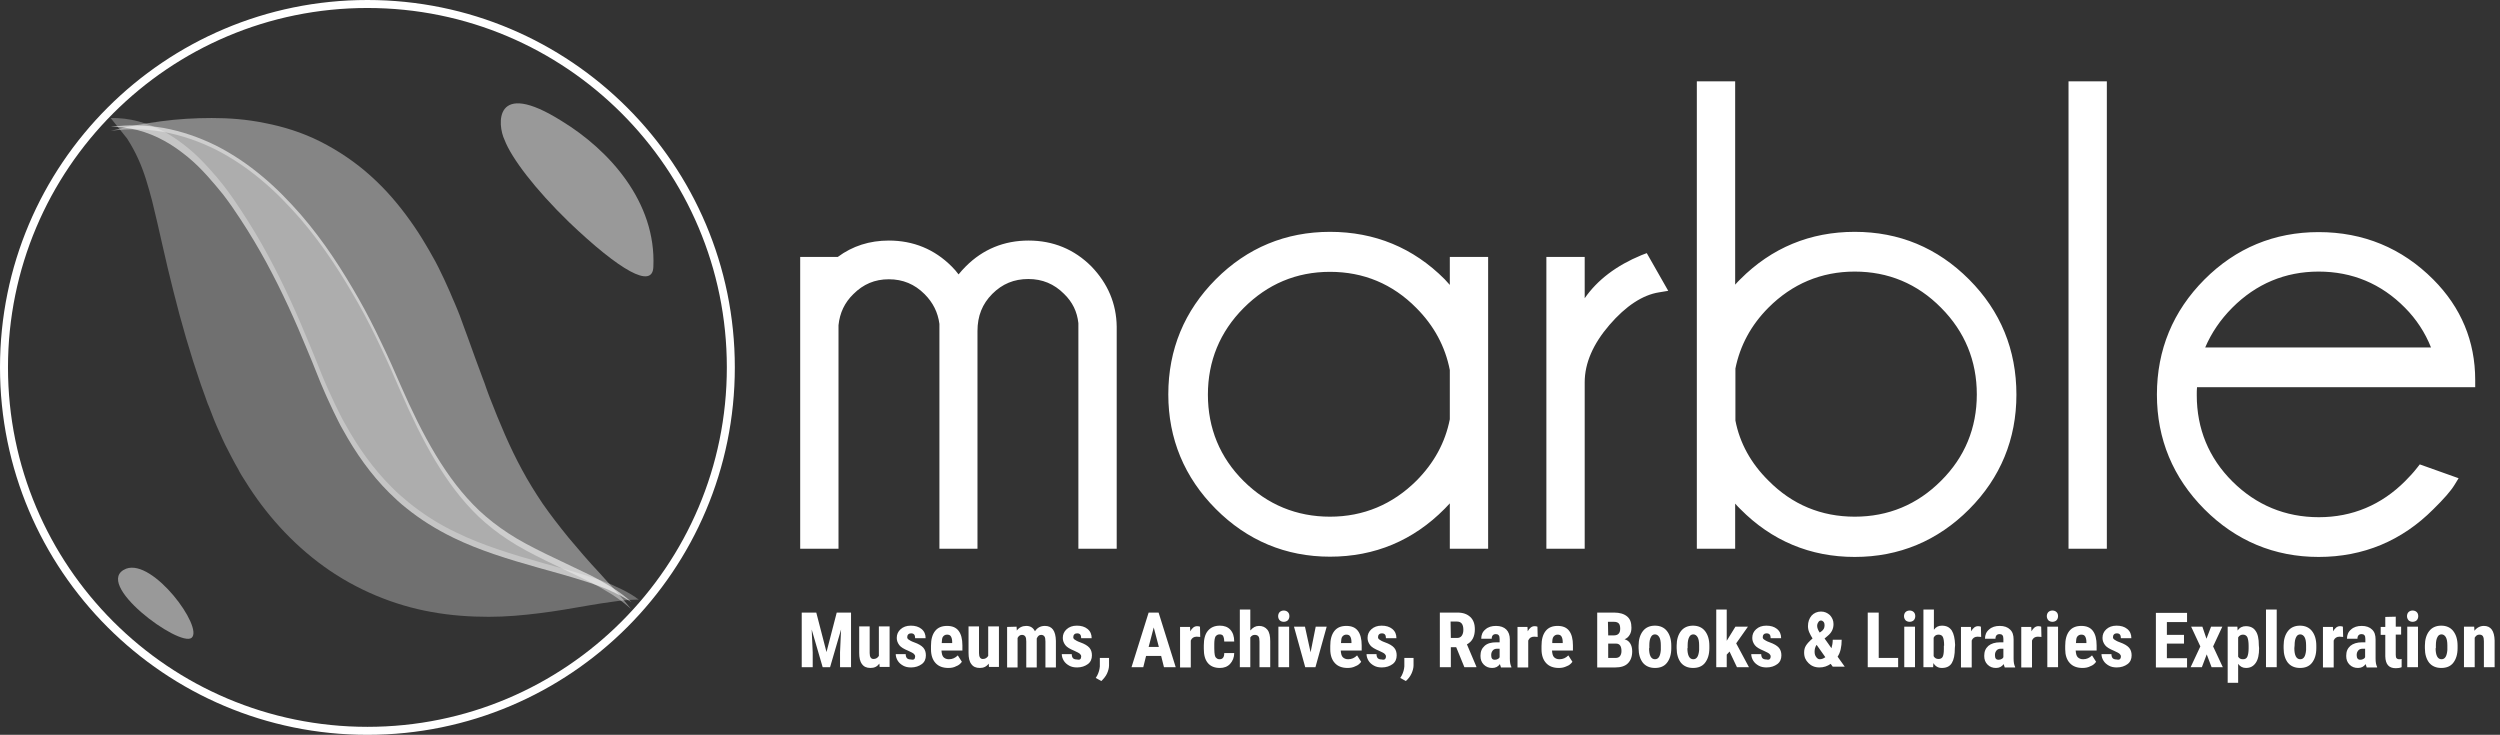 <?xml version="1.0" encoding="UTF-8"?>
<svg width="313px" height="92px" viewBox="0 0 313 92" version="1.1" xmlns="http://www.w3.org/2000/svg" xmlns:xlink="http://www.w3.org/1999/xlink">
    <rect x="0" y="0" width="313" height="92" fill="#333333" stroke="none"/>
    <title>Marble.Logo.Mono.Small</title>
    <g id="Page-1" stroke="none" stroke-width="1" fill="none" fill-rule="evenodd">
        <g id="Marble-Home-Page-Branding" transform="translate(-82, -31)">
            <g id="Marble.Logo.Mono.Small" transform="translate(83, 32)">
                <g id="Group" transform="translate(99.184, 9.184)" fill="#FFFFFF" fill-rule="nonzero">
                    <path d="M36.461,23.176 C34.318,21.025 31.663,19.934 28.593,19.934 C25.522,19.934 22.868,21.025 20.725,23.176 C20.405,23.497 20.117,23.818 19.829,24.171 C19.574,23.818 19.286,23.497 18.966,23.176 C16.823,21.025 14.168,19.934 11.098,19.934 C8.699,19.934 6.557,20.608 4.701,21.988 L0,21.988 L0,58.518 L4.797,58.518 L4.797,30.527 C4.957,28.986 5.565,27.702 6.652,26.643 C7.9,25.391 9.339,24.781 11.098,24.781 C12.857,24.781 14.328,25.391 15.576,26.643 C16.631,27.702 17.239,28.922 17.431,30.366 L17.431,58.518 L22.196,58.518 L22.196,31.265 C22.196,29.371 22.804,27.863 24.051,26.611 C25.299,25.359 26.77,24.749 28.561,24.749 C30.32,24.749 31.791,25.359 33.038,26.611 C34.094,27.638 34.67,28.826 34.829,30.27 L34.829,58.518 L39.627,58.518 L39.627,30.72 C39.595,27.831 38.507,25.295 36.461,23.176 L36.461,23.176 Z M81.333,25.487 L80.693,24.781 C76.759,20.833 71.93,18.843 66.333,18.843 C60.8,18.843 55.97,20.833 52.036,24.781 C48.102,28.729 46.087,33.576 46.087,39.194 C46.087,44.747 48.102,49.594 52.036,53.542 C55.97,57.491 60.8,59.513 66.333,59.513 C71.93,59.513 76.759,57.491 80.693,53.51 C80.917,53.286 81.109,53.061 81.333,52.836 L81.333,58.518 L86.13,58.518 L86.13,21.988 L81.333,21.988 L81.333,25.487 Z M66.333,54.505 C62.143,54.505 58.497,52.997 55.522,50.044 C52.548,47.09 51.045,43.431 51.045,39.226 C51.045,35.021 52.548,31.362 55.522,28.376 C58.497,25.391 62.111,23.85 66.333,23.85 C70.522,23.85 74.168,25.359 77.143,28.376 C79.35,30.591 80.757,33.191 81.333,36.144 L81.333,42.308 C80.757,45.229 79.35,47.797 77.143,50.011 C74.168,52.965 70.522,54.505 66.333,54.505 Z M105.32,21.764 C102.217,23.048 99.819,24.845 98.22,27.156 L98.22,21.988 L93.422,21.988 L93.422,58.518 L98.22,58.518 L98.22,37.685 C98.22,35.278 99.275,32.87 101.322,30.495 C103.369,28.119 105.48,26.739 107.527,26.418 L108.678,26.226 L105.991,21.507 L105.32,21.764 L105.32,21.764 Z M132.026,18.843 C126.461,18.843 121.631,20.833 117.697,24.781 C117.473,25.006 117.249,25.23 117.058,25.455 L117.058,0 L112.26,0 L112.26,58.518 L117.058,58.518 L117.058,52.868 C117.249,53.093 117.473,53.318 117.697,53.542 C121.631,57.523 126.461,59.545 132.026,59.545 C137.591,59.545 142.42,57.523 146.354,53.575 C150.288,49.626 152.271,44.779 152.271,39.226 C152.271,33.608 150.288,28.761 146.354,24.813 C142.388,20.833 137.591,18.843 132.026,18.843 Z M132.026,54.505 C127.836,54.505 124.19,52.997 121.215,49.979 C119.041,47.829 117.633,45.293 117.09,42.468 L117.09,35.952 C117.665,33.095 119.041,30.527 121.215,28.344 C124.19,25.359 127.836,23.818 132.026,23.818 C136.215,23.818 139.861,25.327 142.836,28.344 C145.81,31.329 147.313,34.989 147.313,39.194 C147.313,43.399 145.81,47.058 142.836,50.011 C139.861,52.997 136.215,54.505 132.026,54.505 Z M158.795,0 L163.593,0 L163.593,58.518 L158.795,58.518 L158.795,0 Z M209.712,38.199 L209.712,37.396 C209.712,32.549 207.953,28.312 204.467,24.813 C200.533,20.865 195.704,18.875 190.107,18.875 C184.574,18.875 179.744,20.865 175.81,24.813 C171.876,28.761 169.861,33.608 169.861,39.226 C169.861,44.779 171.876,49.626 175.81,53.575 C179.744,57.523 184.574,59.545 190.107,59.545 C195.704,59.545 200.533,57.523 204.467,53.575 C205.81,52.258 206.674,51.263 207.122,50.525 L207.633,49.69 L202.772,47.957 L202.42,48.406 C201.972,48.984 201.461,49.53 200.949,50.044 C197.974,53.029 194.328,54.57 190.139,54.57 C185.949,54.57 182.303,53.061 179.328,50.108 C176.354,47.155 174.851,43.495 174.851,39.29 C174.851,38.937 174.851,38.616 174.883,38.295 L209.712,38.295 L209.712,38.199 Z M190.107,23.818 C194.296,23.818 197.942,25.327 200.917,28.344 C202.324,29.757 203.443,31.458 204.179,33.32 L175.906,33.32 C176.674,31.522 177.793,29.853 179.296,28.344 C182.271,25.359 185.917,23.818 190.107,23.818 L190.107,23.818 Z M2.015,66.511 L3.294,71.454 L4.574,66.511 L6.365,66.511 L6.365,73.348 L4.989,73.348 L4.989,71.486 L5.117,68.629 L3.742,73.348 L2.814,73.348 L1.439,68.629 L1.567,71.486 L1.567,73.348 L0.192,73.348 L0.192,66.511 L2.015,66.511 L2.015,66.511 Z" id="Shape"></path>
                    <path d="M9.915,72.899 C9.627,73.284 9.275,73.444 8.795,73.444 C8.316,73.444 7.964,73.284 7.74,72.963 C7.484,72.642 7.388,72.16 7.388,71.55 L7.388,68.244 L8.699,68.244 L8.699,71.583 C8.699,72.064 8.859,72.321 9.179,72.321 C9.467,72.321 9.691,72.192 9.851,71.936 L9.851,68.244 L11.194,68.244 L11.194,73.316 L9.947,73.316 L9.915,72.899 L9.915,72.899 Z" id="B"></path>
                    <path d="M14.392,72 C14.392,71.871 14.328,71.775 14.232,71.679 C14.136,71.583 13.881,71.454 13.529,71.294 C12.985,71.069 12.601,70.844 12.409,70.587 C12.217,70.331 12.09,70.042 12.09,69.689 C12.09,69.239 12.249,68.886 12.569,68.597 C12.889,68.308 13.305,68.148 13.849,68.148 C14.392,68.148 14.84,68.276 15.192,68.565 C15.544,68.854 15.704,69.239 15.704,69.721 L14.392,69.721 C14.392,69.303 14.232,69.111 13.881,69.111 C13.753,69.111 13.625,69.143 13.529,69.239 C13.433,69.336 13.401,69.464 13.401,69.592 C13.401,69.721 13.465,69.817 13.561,69.881 C13.657,69.945 13.881,70.106 14.264,70.234 C14.808,70.427 15.192,70.652 15.416,70.908 C15.64,71.165 15.736,71.486 15.736,71.871 C15.736,72.321 15.576,72.706 15.224,72.963 C14.872,73.22 14.424,73.38 13.881,73.38 C13.497,73.38 13.177,73.316 12.889,73.155 C12.601,72.995 12.377,72.802 12.217,72.546 C12.058,72.289 11.962,72 11.962,71.711 L13.209,71.711 C13.209,71.936 13.273,72.128 13.369,72.225 C13.465,72.321 13.625,72.385 13.881,72.385 C14.232,72.481 14.392,72.321 14.392,72 L14.392,72 Z M18.55,73.444 C17.878,73.444 17.335,73.252 16.951,72.834 C16.567,72.417 16.375,71.839 16.375,71.101 L16.375,70.684 C16.375,69.881 16.535,69.271 16.887,68.822 C17.239,68.373 17.751,68.18 18.39,68.18 C19.03,68.18 19.51,68.373 19.829,68.79 C20.149,69.207 20.309,69.817 20.309,70.62 L20.309,71.262 L17.687,71.262 C17.719,71.647 17.783,71.936 17.942,72.096 C18.102,72.257 18.326,72.353 18.614,72.353 C19.062,72.353 19.414,72.192 19.733,71.871 L20.245,72.674 C20.053,72.931 19.829,73.123 19.542,73.22 C19.254,73.38 18.934,73.444 18.55,73.444 L18.55,73.444 Z M17.719,70.331 L19.03,70.331 L19.03,70.202 C19.03,69.881 18.966,69.657 18.87,69.496 C18.774,69.336 18.614,69.271 18.39,69.271 C18.166,69.271 18.006,69.368 17.878,69.528 C17.751,69.689 17.751,69.945 17.719,70.331 Z" id="Shape"></path>
                    <path d="M23.603,72.899 C23.316,73.284 22.964,73.444 22.484,73.444 C22.004,73.444 21.652,73.284 21.429,72.963 C21.173,72.642 21.077,72.16 21.077,71.55 L21.077,68.244 L22.388,68.244 L22.388,71.583 C22.388,72.064 22.548,72.321 22.868,72.321 C23.156,72.321 23.38,72.192 23.539,71.936 L23.539,68.244 L24.883,68.244 L24.883,73.316 L23.635,73.316 L23.603,72.899 L23.603,72.899 Z" id="B_1_"></path>
                    <path d="M27.09,68.276 L27.122,68.758 C27.409,68.373 27.825,68.18 28.305,68.18 C28.817,68.18 29.168,68.405 29.392,68.854 C29.68,68.405 30.096,68.18 30.64,68.18 C31.535,68.18 31.983,68.79 32.015,70.042 L32.015,73.38 L30.704,73.38 L30.704,70.138 C30.704,69.849 30.672,69.624 30.576,69.496 C30.48,69.368 30.352,69.303 30.16,69.303 C29.904,69.303 29.744,69.464 29.616,69.753 L29.616,73.38 L28.305,73.38 L28.305,70.138 C28.305,69.849 28.273,69.624 28.177,69.496 C28.081,69.368 27.953,69.303 27.761,69.303 C27.537,69.303 27.345,69.432 27.217,69.689 L27.217,73.38 L25.906,73.38 L25.906,68.308 L27.09,68.276 L27.09,68.276 Z M35.181,72 C35.181,71.871 35.117,71.775 35.021,71.679 C34.925,71.583 34.67,71.454 34.318,71.294 C33.774,71.069 33.39,70.844 33.198,70.587 C33.006,70.331 32.878,70.042 32.878,69.689 C32.878,69.239 33.038,68.886 33.358,68.597 C33.678,68.308 34.094,68.148 34.638,68.148 C35.181,68.148 35.629,68.276 35.981,68.565 C36.333,68.854 36.493,69.239 36.493,69.721 L35.181,69.721 C35.181,69.303 35.021,69.111 34.67,69.111 C34.542,69.111 34.414,69.143 34.318,69.239 C34.222,69.336 34.19,69.464 34.19,69.592 C34.19,69.721 34.254,69.817 34.35,69.881 C34.446,69.945 34.67,70.106 35.053,70.234 C35.597,70.427 35.981,70.652 36.205,70.908 C36.429,71.165 36.525,71.486 36.525,71.871 C36.525,72.321 36.365,72.706 36.013,72.963 C35.661,73.22 35.213,73.38 34.67,73.38 C34.286,73.38 33.966,73.316 33.678,73.155 C33.39,72.995 33.166,72.802 33.006,72.546 C32.846,72.289 32.751,72 32.751,71.711 L33.998,71.711 C33.998,71.936 34.062,72.128 34.158,72.225 C34.254,72.321 34.414,72.385 34.67,72.385 C35.021,72.481 35.181,72.321 35.181,72 L35.181,72 Z M37.708,75.081 L37.004,74.696 L37.196,74.375 C37.388,73.99 37.484,73.637 37.516,73.252 L37.516,72.192 L38.667,72.192 L38.667,73.123 C38.667,73.444 38.571,73.797 38.412,74.151 C38.252,74.504 37.964,74.825 37.708,75.081 Z M45.192,71.936 L43.305,71.936 L42.953,73.348 L41.482,73.348 L43.625,66.511 L44.872,66.511 L47.015,73.348 L45.544,73.348 L45.192,71.936 Z M43.625,70.812 L44.904,70.812 L44.264,68.373 L43.625,70.812 Z" id="Shape"></path>
                    <path d="M50.085,69.56 L49.638,69.528 C49.286,69.528 49.03,69.689 48.902,70.01 L48.902,73.38 L47.559,73.38 L47.559,68.308 L48.806,68.308 L48.838,68.854 C49.062,68.437 49.35,68.212 49.701,68.212 C49.861,68.212 49.957,68.244 50.053,68.276 L50.085,69.56 L50.085,69.56 Z" id="C"></path>
                    <path d="M52.516,72.353 C52.9,72.353 53.092,72.096 53.092,71.583 L54.339,71.583 C54.339,72.128 54.147,72.578 53.827,72.931 C53.507,73.284 53.06,73.444 52.548,73.444 C51.908,73.444 51.397,73.252 51.045,72.834 C50.693,72.417 50.533,71.839 50.533,71.037 L50.533,70.62 C50.533,69.817 50.693,69.207 51.045,68.79 C51.397,68.373 51.876,68.148 52.548,68.148 C53.092,68.148 53.539,68.308 53.859,68.661 C54.179,69.015 54.339,69.496 54.339,70.138 L53.092,70.138 C53.092,69.913 53.06,69.689 52.964,69.464 C52.9,69.303 52.708,69.239 52.516,69.239 C52.292,69.239 52.132,69.336 52.004,69.496 C51.908,69.657 51.844,69.978 51.844,70.459 L51.844,70.973 C51.844,71.39 51.876,71.679 51.908,71.839 C51.94,72 52.004,72.128 52.1,72.192 C52.228,72.321 52.356,72.353 52.516,72.353 L52.516,72.353 Z M56.386,68.726 C56.674,68.373 57.026,68.18 57.441,68.18 C57.889,68.18 58.241,68.34 58.497,68.661 C58.753,68.982 58.849,69.464 58.849,70.106 L58.849,73.348 L57.505,73.348 L57.505,70.138 C57.505,69.849 57.473,69.624 57.377,69.496 C57.281,69.368 57.122,69.303 56.93,69.303 C56.674,69.303 56.514,69.4 56.354,69.624 L56.354,73.348 L55.043,73.348 L55.043,66.126 L56.354,66.126 L56.354,68.726 L56.386,68.726 L56.386,68.726 Z M59.84,66.96 C59.84,66.768 59.904,66.575 60.032,66.447 C60.16,66.318 60.352,66.254 60.544,66.254 C60.736,66.254 60.928,66.318 61.055,66.447 C61.183,66.575 61.247,66.735 61.247,66.96 C61.247,67.153 61.183,67.345 61.055,67.474 C60.928,67.602 60.736,67.666 60.544,67.666 C60.352,67.666 60.16,67.602 60.032,67.474 C59.904,67.345 59.84,67.153 59.84,66.96 Z M61.215,73.348 L59.872,73.348 L59.872,68.276 L61.215,68.276 L61.215,73.348 Z M63.902,71.486 L64.542,68.276 L65.917,68.276 L64.51,73.348 L63.23,73.348 L61.823,68.276 L63.198,68.276 L63.902,71.486 L63.902,71.486 Z" id="Shape"></path>
                    <path d="M68.539,73.444 C67.868,73.444 67.324,73.252 66.94,72.834 C66.557,72.417 66.365,71.839 66.365,71.101 L66.365,70.684 C66.365,69.881 66.525,69.271 66.876,68.822 C67.228,68.373 67.74,68.18 68.38,68.18 C69.019,68.18 69.499,68.373 69.819,68.79 C70.139,69.207 70.299,69.817 70.299,70.62 L70.299,71.262 L67.676,71.262 C67.708,71.647 67.772,71.936 67.932,72.096 C68.092,72.257 68.316,72.353 68.603,72.353 C69.051,72.353 69.403,72.192 69.723,71.871 L70.235,72.674 C70.043,72.931 69.819,73.123 69.531,73.22 C69.243,73.38 68.891,73.444 68.539,73.444 L68.539,73.444 Z M67.708,70.331 L69.019,70.331 L69.019,70.202 C69.019,69.881 68.955,69.657 68.859,69.496 C68.763,69.336 68.603,69.271 68.38,69.271 C68.156,69.271 67.996,69.368 67.868,69.528 C67.74,69.689 67.74,69.945 67.708,70.331 Z" id="D"></path>
                    <path d="M73.337,72 C73.337,71.871 73.273,71.775 73.177,71.679 C73.081,71.583 72.825,71.454 72.473,71.294 C71.93,71.069 71.546,70.844 71.354,70.587 C71.162,70.331 71.034,70.042 71.034,69.689 C71.034,69.239 71.194,68.886 71.514,68.597 C71.834,68.308 72.249,68.148 72.793,68.148 C73.337,68.148 73.785,68.276 74.136,68.565 C74.488,68.854 74.648,69.239 74.648,69.721 L73.337,69.721 C73.337,69.303 73.177,69.111 72.825,69.111 C72.697,69.111 72.569,69.143 72.473,69.239 C72.377,69.336 72.345,69.464 72.345,69.592 C72.345,69.721 72.409,69.817 72.505,69.881 C72.601,69.945 72.825,70.106 73.209,70.234 C73.753,70.427 74.136,70.652 74.36,70.908 C74.584,71.165 74.68,71.486 74.68,71.871 C74.68,72.321 74.52,72.706 74.168,72.963 C73.817,73.22 73.369,73.38 72.825,73.38 C72.441,73.38 72.122,73.316 71.834,73.155 C71.546,72.995 71.322,72.802 71.162,72.546 C71.002,72.289 70.906,72 70.906,71.711 L72.154,71.711 C72.154,71.936 72.217,72.128 72.313,72.225 C72.409,72.321 72.569,72.385 72.825,72.385 C73.145,72.481 73.337,72.321 73.337,72 L73.337,72 Z" id="E"></path>
                    <path d="M75.832,75.081 L75.128,74.696 L75.32,74.375 C75.512,73.99 75.608,73.637 75.64,73.252 L75.64,72.192 L76.791,72.192 L76.791,73.123 C76.791,73.444 76.695,73.797 76.535,74.151 C76.375,74.504 76.119,74.825 75.832,75.081 L75.832,75.081 Z M82.132,70.844 L81.461,70.844 L81.461,73.348 L80.085,73.348 L80.085,66.511 L82.292,66.511 C82.996,66.511 83.507,66.703 83.891,67.056 C84.275,67.41 84.467,67.923 84.467,68.597 C84.467,69.496 84.147,70.138 83.475,70.491 L84.659,73.284 L84.659,73.348 L83.156,73.348 L82.132,70.844 L82.132,70.844 Z M81.461,69.689 L82.228,69.689 C82.516,69.689 82.708,69.592 82.836,69.4 C82.964,69.207 83.028,68.982 83.028,68.661 C83.028,67.987 82.772,67.634 82.228,67.634 L81.429,67.634 L81.461,69.689 Z M87.729,73.348 C87.697,73.284 87.665,73.123 87.601,72.963 C87.377,73.284 87.058,73.444 86.642,73.444 C86.226,73.444 85.874,73.316 85.586,73.027 C85.299,72.738 85.171,72.385 85.171,71.936 C85.171,71.39 85.33,71.005 85.682,70.684 C86.034,70.363 86.514,70.234 87.154,70.234 L87.569,70.234 L87.569,69.817 C87.569,69.592 87.537,69.432 87.441,69.336 C87.345,69.239 87.249,69.207 87.09,69.207 C86.77,69.207 86.578,69.4 86.578,69.785 L85.267,69.785 C85.267,69.303 85.426,68.918 85.778,68.629 C86.13,68.308 86.578,68.18 87.122,68.18 C87.665,68.18 88.113,68.34 88.401,68.629 C88.689,68.918 88.849,69.336 88.849,69.881 L88.849,72.289 C88.849,72.738 88.913,73.059 89.041,73.316 L89.041,73.38 L87.729,73.38 L87.729,73.348 L87.729,73.348 Z M86.962,72.417 C87.122,72.417 87.217,72.385 87.345,72.321 C87.473,72.257 87.537,72.192 87.569,72.096 L87.569,71.037 L87.249,71.037 C87.026,71.037 86.834,71.101 86.706,71.262 C86.578,71.422 86.514,71.583 86.514,71.839 C86.514,72.225 86.642,72.417 86.962,72.417 L86.962,72.417 Z" id="Shape"></path>
                    <path d="M92.335,69.56 L91.887,69.528 C91.535,69.528 91.279,69.689 91.151,70.01 L91.151,73.38 L89.808,73.38 L89.808,68.308 L91.055,68.308 L91.087,68.854 C91.311,68.437 91.599,68.212 91.951,68.212 C92.111,68.212 92.207,68.244 92.303,68.276 L92.335,69.56 L92.335,69.56 Z" id="C_1_"></path>
                    <path d="M94.989,73.444 C94.318,73.444 93.774,73.252 93.39,72.834 C93.006,72.417 92.814,71.839 92.814,71.101 L92.814,70.684 C92.814,69.881 92.974,69.271 93.326,68.822 C93.678,68.373 94.19,68.18 94.829,68.18 C95.469,68.18 95.949,68.373 96.269,68.79 C96.588,69.207 96.748,69.817 96.748,70.62 L96.748,71.262 L94.126,71.262 C94.158,71.647 94.222,71.936 94.382,72.096 C94.542,72.257 94.765,72.353 95.053,72.353 C95.501,72.353 95.853,72.192 96.173,71.871 L96.684,72.674 C96.493,72.931 96.269,73.123 95.981,73.22 C95.661,73.38 95.341,73.444 94.989,73.444 L94.989,73.444 Z M94.158,70.331 L95.469,70.331 L95.469,70.202 C95.469,69.881 95.405,69.657 95.309,69.496 C95.213,69.336 95.053,69.271 94.829,69.271 C94.606,69.271 94.446,69.368 94.318,69.528 C94.19,69.689 94.158,69.945 94.158,70.331 Z M99.787,73.348 L99.787,66.511 L101.898,66.511 C102.601,66.511 103.145,66.671 103.529,66.992 C103.913,67.313 104.072,67.763 104.072,68.405 C104.072,68.758 104.009,69.047 103.849,69.303 C103.689,69.56 103.497,69.753 103.209,69.849 C103.529,69.945 103.753,70.106 103.913,70.363 C104.072,70.62 104.168,70.941 104.168,71.358 C104.168,72.032 103.977,72.513 103.625,72.867 C103.273,73.22 102.729,73.38 102.058,73.38 L99.787,73.38 L99.787,73.348 L99.787,73.348 Z M101.162,69.368 L101.866,69.368 C102.409,69.368 102.665,69.079 102.665,68.533 C102.665,68.212 102.601,67.987 102.473,67.859 C102.345,67.731 102.154,67.666 101.866,67.666 L101.13,67.666 L101.162,69.368 L101.162,69.368 Z M101.162,70.363 L101.162,72.192 L102.058,72.192 C102.313,72.192 102.505,72.128 102.633,71.968 C102.761,71.807 102.825,71.583 102.825,71.326 C102.825,70.716 102.601,70.395 102.154,70.395 L101.162,70.395 L101.162,70.363 L101.162,70.363 Z M104.968,70.652 C104.968,69.881 105.16,69.271 105.512,68.822 C105.864,68.373 106.375,68.148 107.015,68.148 C107.655,68.148 108.166,68.373 108.518,68.822 C108.87,69.271 109.062,69.881 109.062,70.652 L109.062,70.973 C109.062,71.743 108.87,72.353 108.518,72.802 C108.166,73.252 107.655,73.444 107.015,73.444 C106.375,73.444 105.864,73.22 105.512,72.802 C105.16,72.353 104.968,71.743 104.968,70.973 L104.968,70.652 Z M106.279,70.973 C106.279,71.871 106.535,72.353 107.015,72.353 C107.463,72.353 107.687,71.968 107.751,71.197 L107.751,70.62 C107.751,70.138 107.687,69.817 107.559,69.592 C107.431,69.368 107.239,69.239 107.015,69.239 C106.791,69.239 106.599,69.368 106.503,69.592 C106.375,69.817 106.311,70.17 106.311,70.62 L106.311,70.973 L106.279,70.973 L106.279,70.973 Z" id="Shape"></path>
                    <path d="M109.733,70.652 C109.733,69.881 109.925,69.271 110.277,68.822 C110.629,68.373 111.141,68.148 111.78,68.148 C112.42,68.148 112.932,68.373 113.284,68.822 C113.635,69.271 113.827,69.881 113.827,70.652 L113.827,70.973 C113.827,71.743 113.635,72.353 113.284,72.802 C112.932,73.252 112.42,73.444 111.78,73.444 C111.141,73.444 110.629,73.22 110.277,72.802 C109.925,72.353 109.733,71.743 109.733,70.973 L109.733,70.652 Z M111.077,70.973 C111.077,71.871 111.333,72.353 111.812,72.353 C112.26,72.353 112.484,71.968 112.548,71.197 L112.548,70.62 C112.548,70.138 112.484,69.817 112.356,69.592 C112.228,69.368 112.036,69.239 111.812,69.239 C111.588,69.239 111.397,69.368 111.301,69.592 C111.173,69.817 111.109,70.17 111.109,70.62 L111.109,70.973 L111.077,70.973 L111.077,70.973 Z" id="F"></path>
                    <polygon id="Path" points="116.354 71.39 116.002 71.775 116.002 73.348 114.691 73.348 114.691 66.126 116.002 66.126 116.002 70.042 116.162 69.785 117.09 68.276 118.657 68.276 117.186 70.363 118.785 73.348 117.281 73.348"></polygon>
                    <path d="M121.503,72 C121.503,71.871 121.439,71.775 121.343,71.679 C121.247,71.583 120.991,71.454 120.64,71.294 C120.096,71.069 119.712,70.844 119.52,70.587 C119.328,70.331 119.2,70.042 119.2,69.689 C119.2,69.239 119.36,68.886 119.68,68.597 C120,68.308 120.416,68.148 120.959,68.148 C121.503,68.148 121.951,68.276 122.303,68.565 C122.655,68.854 122.814,69.239 122.814,69.721 L121.503,69.721 C121.503,69.303 121.343,69.111 120.991,69.111 C120.864,69.111 120.736,69.143 120.64,69.239 C120.544,69.336 120.512,69.464 120.512,69.592 C120.512,69.721 120.576,69.817 120.672,69.881 C120.768,69.945 120.991,70.106 121.375,70.234 C121.919,70.427 122.303,70.652 122.527,70.908 C122.751,71.165 122.846,71.486 122.846,71.871 C122.846,72.321 122.687,72.706 122.335,72.963 C121.983,73.22 121.535,73.38 120.991,73.38 C120.608,73.38 120.288,73.316 120,73.155 C119.712,72.995 119.488,72.802 119.328,72.546 C119.168,72.289 119.072,72 119.072,71.711 L120.32,71.711 C120.32,71.936 120.384,72.128 120.48,72.225 C120.576,72.321 120.736,72.385 120.991,72.385 C121.311,72.481 121.503,72.321 121.503,72 L121.503,72 Z" id="E_1_"></path>
                    <path d="M125.693,71.518 C125.693,71.197 125.757,70.908 125.917,70.652 C126.077,70.395 126.333,70.106 126.748,69.753 C126.588,69.496 126.429,69.207 126.333,68.982 C126.237,68.758 126.173,68.501 126.173,68.212 C126.173,67.666 126.333,67.249 126.62,66.896 C126.908,66.575 127.324,66.382 127.804,66.382 C128.252,66.382 128.603,66.543 128.923,66.832 C129.211,67.153 129.371,67.506 129.371,67.955 C129.371,68.565 129.115,69.047 128.635,69.432 L128.252,69.753 L129.115,70.973 C129.211,70.652 129.275,70.299 129.275,69.913 L130.394,69.913 C130.394,70.78 130.235,71.518 129.883,72.032 L130.778,73.284 L129.275,73.284 L129.019,72.931 C128.603,73.22 128.156,73.38 127.612,73.38 C127.036,73.38 126.588,73.188 126.237,72.834 C125.885,72.481 125.693,72.096 125.693,71.518 L125.693,71.518 Z M127.644,72.353 C127.9,72.353 128.124,72.257 128.348,72.096 L127.26,70.555 L127.228,70.587 C127.068,70.844 127.004,71.101 127.004,71.422 C127.004,71.679 127.068,71.904 127.196,72.064 C127.324,72.257 127.484,72.353 127.644,72.353 L127.644,72.353 Z M127.324,68.18 C127.324,68.405 127.42,68.694 127.644,69.015 L127.868,68.854 C127.996,68.758 128.092,68.661 128.156,68.533 C128.22,68.405 128.252,68.276 128.252,68.084 C128.252,67.923 128.22,67.795 128.124,67.666 C128.028,67.57 127.932,67.506 127.804,67.506 C127.676,67.506 127.548,67.57 127.484,67.698 C127.388,67.827 127.324,67.987 127.324,68.18 L127.324,68.18 Z M135.032,72.192 L137.463,72.192 L137.463,73.348 L133.657,73.348 L133.657,66.511 L135.032,66.511 L135.032,72.192 L135.032,72.192 Z" id="Shape"></path>
                    <path d="M138.198,66.96 C138.198,66.768 138.262,66.575 138.39,66.447 C138.518,66.318 138.71,66.254 138.902,66.254 C139.094,66.254 139.286,66.318 139.414,66.447 C139.542,66.575 139.606,66.735 139.606,66.96 C139.606,67.153 139.542,67.345 139.414,67.474 C139.286,67.602 139.094,67.666 138.902,67.666 C138.71,67.666 138.518,67.602 138.39,67.474 C138.262,67.313 138.198,67.153 138.198,66.96 Z M139.574,73.348 L138.23,73.348 L138.23,68.276 L139.574,68.276 L139.574,73.348 Z" id="G"></path>
                    <path d="M144.563,70.973 C144.563,71.807 144.435,72.417 144.179,72.834 C143.923,73.252 143.507,73.444 142.932,73.444 C142.484,73.444 142.132,73.252 141.876,72.834 L141.844,73.348 L140.629,73.348 L140.629,66.126 L141.94,66.126 L141.94,68.661 C142.196,68.308 142.516,68.148 142.932,68.148 C143.507,68.148 143.891,68.34 144.179,68.758 C144.435,69.175 144.563,69.753 144.595,70.555 L144.563,70.973 L144.563,70.973 Z M143.22,70.652 C143.22,70.106 143.156,69.753 143.06,69.56 C142.964,69.368 142.772,69.271 142.516,69.271 C142.228,69.271 142.036,69.4 141.908,69.657 L141.908,71.968 C142.036,72.192 142.228,72.321 142.516,72.321 C142.772,72.321 142.932,72.225 143.028,72.064 C143.124,71.904 143.188,71.583 143.188,71.101 L143.188,70.652 L143.22,70.652 L143.22,70.652 Z" id="Shape"></path>
                    <path d="M147.857,69.56 L147.409,69.528 C147.058,69.528 146.802,69.689 146.674,70.01 L146.674,73.38 L145.33,73.38 L145.33,68.308 L146.578,68.308 L146.61,68.854 C146.834,68.437 147.122,68.212 147.473,68.212 C147.633,68.212 147.729,68.244 147.825,68.276 L147.857,69.56 L147.857,69.56 Z" id="C_2_"></path>
                    <path d="M150.8,73.348 C150.768,73.284 150.736,73.123 150.672,72.963 C150.448,73.284 150.128,73.444 149.712,73.444 C149.296,73.444 148.945,73.316 148.657,73.027 C148.369,72.738 148.241,72.385 148.241,71.936 C148.241,71.39 148.401,71.005 148.753,70.684 C149.104,70.395 149.584,70.234 150.224,70.234 L150.64,70.234 L150.64,69.817 C150.64,69.592 150.608,69.432 150.512,69.336 C150.416,69.239 150.32,69.207 150.16,69.207 C149.84,69.207 149.648,69.4 149.648,69.785 L148.337,69.785 C148.337,69.303 148.497,68.918 148.849,68.629 C149.2,68.308 149.648,68.18 150.192,68.18 C150.736,68.18 151.183,68.34 151.471,68.629 C151.791,68.918 151.919,69.336 151.919,69.881 L151.919,72.289 C151.919,72.738 151.983,73.059 152.111,73.316 L152.111,73.38 L150.8,73.38 L150.8,73.348 L150.8,73.348 Z M150.032,72.417 C150.192,72.417 150.288,72.385 150.416,72.321 C150.544,72.257 150.608,72.192 150.64,72.096 L150.64,71.037 L150.32,71.037 C150.096,71.037 149.904,71.101 149.776,71.262 C149.648,71.422 149.584,71.583 149.584,71.839 C149.584,72.225 149.712,72.417 150.032,72.417 L150.032,72.417 Z M155.405,69.56 L154.957,69.528 C154.606,69.528 154.35,69.689 154.222,70.01 L154.222,73.38 L152.878,73.38 L152.878,68.308 L154.126,68.308 L154.158,68.854 C154.382,68.437 154.67,68.212 155.021,68.212 C155.181,68.212 155.277,68.244 155.373,68.276 L155.405,69.56 Z M156.077,66.96 C156.077,66.768 156.141,66.575 156.269,66.447 C156.397,66.318 156.588,66.254 156.78,66.254 C156.972,66.254 157.164,66.318 157.292,66.447 C157.42,66.575 157.484,66.735 157.484,66.96 C157.484,67.153 157.42,67.345 157.292,67.474 C157.164,67.602 156.972,67.666 156.78,67.666 C156.588,67.666 156.397,67.602 156.269,67.474 C156.141,67.313 156.077,67.153 156.077,66.96 Z M157.484,73.348 L156.141,73.348 L156.141,68.276 L157.484,68.276 L157.484,73.348 Z" id="Shape"></path>
                    <path d="M160.554,73.444 C159.883,73.444 159.339,73.252 158.955,72.834 C158.571,72.417 158.38,71.839 158.38,71.101 L158.38,70.684 C158.38,69.881 158.539,69.271 158.891,68.822 C159.243,68.373 159.755,68.18 160.394,68.18 C161.034,68.18 161.514,68.373 161.834,68.79 C162.154,69.207 162.313,69.817 162.313,70.62 L162.313,71.262 L159.691,71.262 C159.723,71.647 159.787,71.936 159.947,72.096 C160.107,72.257 160.33,72.353 160.618,72.353 C161.066,72.353 161.418,72.192 161.738,71.871 L162.249,72.674 C162.058,72.931 161.834,73.123 161.546,73.22 C161.258,73.38 160.906,73.444 160.554,73.444 L160.554,73.444 Z M159.723,70.331 L161.034,70.331 L161.034,70.202 C161.034,69.881 160.97,69.657 160.874,69.496 C160.778,69.336 160.618,69.271 160.394,69.271 C160.171,69.271 160.011,69.368 159.883,69.528 C159.755,69.689 159.755,69.945 159.723,70.331 Z" id="D_1_"></path>
                    <path d="M165.352,72 C165.352,71.871 165.288,71.775 165.192,71.679 C165.096,71.583 164.84,71.454 164.488,71.294 C163.945,71.069 163.561,70.844 163.369,70.587 C163.177,70.331 163.049,70.042 163.049,69.689 C163.049,69.239 163.209,68.886 163.529,68.597 C163.849,68.308 164.264,68.148 164.808,68.148 C165.352,68.148 165.8,68.276 166.151,68.565 C166.503,68.854 166.663,69.239 166.663,69.721 L165.352,69.721 C165.352,69.303 165.192,69.111 164.84,69.111 C164.712,69.111 164.584,69.143 164.488,69.239 C164.392,69.336 164.36,69.464 164.36,69.592 C164.36,69.721 164.424,69.817 164.52,69.881 C164.616,69.945 164.84,70.106 165.224,70.234 C165.768,70.427 166.151,70.652 166.375,70.908 C166.599,71.165 166.695,71.486 166.695,71.871 C166.695,72.321 166.535,72.706 166.183,72.963 C165.832,73.22 165.384,73.38 164.84,73.38 C164.456,73.38 164.136,73.316 163.849,73.155 C163.561,72.995 163.337,72.802 163.177,72.546 C163.017,72.289 162.921,72 162.921,71.711 L164.168,71.711 C164.168,71.936 164.232,72.128 164.328,72.225 C164.424,72.321 164.584,72.385 164.84,72.385 C165.16,72.481 165.352,72.321 165.352,72 L165.352,72 Z M173.252,70.395 L171.109,70.395 L171.109,72.225 L173.635,72.225 L173.635,73.38 L169.733,73.38 L169.733,66.543 L173.635,66.543 L173.635,67.698 L171.109,67.698 L171.109,69.303 L173.252,69.303 L173.252,70.395 Z M176.066,69.785 L176.642,68.276 L178.049,68.276 L176.898,70.748 L178.113,73.348 L176.706,73.348 L176.098,71.743 L175.49,73.348 L174.083,73.348 L175.299,70.748 L174.147,68.276 L175.554,68.276 L176.066,69.785 L176.066,69.785 Z M182.655,70.973 C182.655,71.775 182.527,72.385 182.239,72.802 C181.951,73.22 181.567,73.444 181.023,73.444 C180.608,73.444 180.288,73.284 180.032,72.931 L180.032,75.306 L178.721,75.306 L178.721,68.276 L179.936,68.276 L179.968,68.758 C180.224,68.373 180.576,68.212 180.991,68.212 C181.535,68.212 181.951,68.405 182.207,68.79 C182.495,69.175 182.623,69.785 182.623,70.62 L182.655,70.973 L182.655,70.973 Z M181.343,70.652 C181.343,70.17 181.279,69.817 181.183,69.592 C181.087,69.4 180.896,69.271 180.64,69.271 C180.384,69.271 180.16,69.4 180.032,69.624 L180.032,72.032 C180.16,72.257 180.352,72.353 180.64,72.353 C180.896,72.353 181.087,72.257 181.183,72.032 C181.279,71.807 181.343,71.454 181.343,71.005 L181.343,70.652 Z M184.861,73.348 L183.518,73.348 L183.518,66.126 L184.861,66.126 L184.861,73.348 Z" id="Shape"></path>
                    <path d="M185.725,70.652 C185.725,69.881 185.917,69.271 186.269,68.822 C186.62,68.373 187.132,68.148 187.772,68.148 C188.412,68.148 188.923,68.373 189.275,68.822 C189.627,69.271 189.819,69.881 189.819,70.652 L189.819,70.973 C189.819,71.743 189.627,72.353 189.275,72.802 C188.923,73.252 188.412,73.444 187.772,73.444 C187.132,73.444 186.62,73.22 186.269,72.802 C185.917,72.353 185.725,71.743 185.725,70.973 L185.725,70.652 Z M187.068,70.973 C187.068,71.871 187.324,72.353 187.804,72.353 C188.252,72.353 188.475,71.968 188.539,71.197 L188.539,70.62 C188.539,70.138 188.475,69.817 188.348,69.592 C188.22,69.368 188.028,69.239 187.804,69.239 C187.58,69.239 187.388,69.368 187.292,69.592 C187.164,69.817 187.1,70.17 187.1,70.62 L187.068,70.973 L187.068,70.973 L187.068,70.973 Z" id="F_1_"></path>
                    <path d="M193.177,69.56 L192.729,69.528 C192.377,69.528 192.122,69.689 191.994,70.01 L191.994,73.38 L190.65,73.38 L190.65,68.308 L191.898,68.308 L191.93,68.854 C192.154,68.437 192.441,68.212 192.793,68.212 C192.953,68.212 193.049,68.244 193.145,68.276 L193.177,69.56 L193.177,69.56 Z" id="C_3_"></path>
                    <path d="M196.119,73.348 C196.087,73.284 196.055,73.123 195.991,72.963 C195.768,73.284 195.448,73.444 195.032,73.444 C194.616,73.444 194.264,73.316 193.977,73.027 C193.689,72.738 193.561,72.385 193.561,71.936 C193.561,71.39 193.721,71.005 194.072,70.684 C194.424,70.395 194.904,70.234 195.544,70.234 L195.959,70.234 L195.959,69.817 C195.959,69.592 195.928,69.432 195.832,69.336 C195.736,69.239 195.64,69.207 195.48,69.207 C195.16,69.207 194.968,69.4 194.968,69.785 L193.657,69.785 C193.657,69.303 193.817,68.918 194.168,68.629 C194.52,68.308 194.968,68.18 195.512,68.18 C196.055,68.18 196.503,68.34 196.791,68.629 C197.111,68.918 197.239,69.336 197.239,69.881 L197.239,72.289 C197.239,72.738 197.303,73.059 197.431,73.316 L197.431,73.38 L196.119,73.38 L196.119,73.348 L196.119,73.348 Z M195.32,72.417 C195.48,72.417 195.576,72.385 195.704,72.321 C195.832,72.257 195.896,72.192 195.928,72.096 L195.928,71.037 L195.608,71.037 C195.384,71.037 195.192,71.101 195.064,71.262 C194.936,71.422 194.872,71.583 194.872,71.839 C194.872,72.225 195.032,72.417 195.32,72.417 L195.32,72.417 Z M199.765,67.024 L199.765,68.276 L200.437,68.276 L200.437,69.271 L199.765,69.271 L199.765,71.807 C199.765,72 199.797,72.16 199.861,72.225 C199.925,72.289 200.021,72.353 200.181,72.353 C200.309,72.353 200.405,72.353 200.501,72.321 L200.501,73.348 C200.277,73.444 200.021,73.476 199.765,73.476 C198.902,73.476 198.486,72.995 198.454,72 L198.454,69.303 L197.878,69.303 L197.878,68.308 L198.454,68.308 L198.454,67.056 L199.765,67.024 L199.765,67.024 Z" id="Shape"></path>
                    <path d="M201.173,66.96 C201.173,66.768 201.237,66.575 201.365,66.447 C201.493,66.318 201.684,66.254 201.876,66.254 C202.068,66.254 202.26,66.318 202.388,66.447 C202.516,66.575 202.58,66.735 202.58,66.96 C202.58,67.153 202.516,67.345 202.388,67.474 C202.26,67.602 202.068,67.666 201.876,67.666 C201.684,67.666 201.493,67.602 201.365,67.474 C201.237,67.313 201.173,67.153 201.173,66.96 Z M202.548,73.348 L201.205,73.348 L201.205,68.276 L202.548,68.276 L202.548,73.348 Z" id="G_1_"></path>
                    <path d="M203.412,70.652 C203.412,69.881 203.603,69.271 203.955,68.822 C204.307,68.373 204.819,68.148 205.458,68.148 C206.098,68.148 206.61,68.373 206.962,68.822 C207.313,69.271 207.505,69.881 207.505,70.652 L207.505,70.973 C207.505,71.743 207.313,72.353 206.962,72.802 C206.61,73.252 206.098,73.444 205.458,73.444 C204.819,73.444 204.307,73.22 203.955,72.802 C203.603,72.353 203.412,71.743 203.412,70.973 L203.412,70.652 Z M204.755,70.973 C204.755,71.871 205.011,72.353 205.49,72.353 C205.938,72.353 206.162,71.968 206.226,71.197 L206.226,70.62 C206.226,70.138 206.162,69.817 206.034,69.592 C205.906,69.368 205.714,69.239 205.49,69.239 C205.267,69.239 205.075,69.368 204.979,69.592 C204.851,69.817 204.787,70.17 204.787,70.62 L204.787,70.973 L204.755,70.973 L204.755,70.973 Z" id="F_2_"></path>
                    <path d="M209.584,68.276 L209.616,68.79 C209.904,68.405 210.32,68.18 210.8,68.18 C211.663,68.18 212.111,68.79 212.143,70.01 L212.143,73.348 L210.8,73.348 L210.8,70.106 C210.8,69.817 210.768,69.624 210.672,69.464 C210.576,69.336 210.448,69.271 210.224,69.271 C209.968,69.271 209.808,69.4 209.648,69.657 L209.648,73.348 L208.305,73.348 L208.305,68.276 L209.584,68.276 L209.584,68.276 Z" id="Path"></path>
                </g>
                <circle id="Oval" stroke="#FFFFFF" cx="45" cy="45" r="45.5"></circle>
                <path d="M74.044,70.717 C72.705,69.292 71.429,67.805 70.186,66.317 C69.006,64.861 67.922,63.468 66.933,62.044 C65.977,60.62 65.116,59.227 64.351,57.803 C62.82,54.986 61.577,52.011 60.333,48.814 C60.174,48.434 60.046,48.022 59.887,47.611 C59.759,47.2 59.6,46.788 59.441,46.377 L58.516,43.876 L57.591,41.312 L57.113,40.015 L56.571,38.527 C56.38,38.052 56.188,37.546 55.965,37.039 C55.742,36.565 55.551,36.058 55.327,35.552 C54.881,34.539 54.435,33.558 53.925,32.545 C53.669,32.038 53.414,31.532 53.127,31.057 C52.84,30.551 52.585,30.076 52.267,29.57 C51.693,28.588 51.055,27.607 50.353,26.626 C48.951,24.664 47.356,22.765 45.443,21.055 C43.562,19.346 41.362,17.859 39.098,16.719 C36.834,15.58 34.475,14.852 32.179,14.409 C29.884,13.934 27.683,13.776 25.515,13.776 C23.347,13.776 21.243,13.902 19.138,14.187 C17.034,14.472 14.962,14.82 12.857,15.39 C15.057,15.073 17.257,15.137 19.489,15.516 C21.721,15.928 23.921,16.687 26.025,17.732 C28.13,18.808 30.075,20.137 31.829,21.625 C33.614,23.113 35.176,24.759 36.643,26.436 C39.545,29.823 41.84,33.431 43.881,37.039 C44.901,38.844 45.826,40.679 46.687,42.515 C47.133,43.433 47.548,44.351 47.962,45.269 L49.11,47.896 C50.481,51.061 51.916,54.036 53.51,56.695 C55.104,59.354 56.826,61.664 58.93,63.69 C60.078,64.766 61.29,65.716 62.597,66.57 C63.968,67.488 65.562,68.311 67.284,69.166 L72.8,71.824 C73.757,72.299 74.713,72.869 75.638,73.439 C76.467,73.977 77.264,74.578 77.997,75.243 C78.029,75.274 78.061,75.274 78.061,75.306 C76.722,73.629 75.351,72.173 74.044,70.717 Z" id="Path" fill-opacity="0.4" fill="#FFFFFF"></path>
                <path d="M72.54,71.871 C73.05,72.028 73.561,72.217 74.072,72.406 C74.582,72.594 75.093,72.783 75.572,73.035 C76.434,73.412 77.263,73.884 78.061,74.388 C77.327,73.696 76.529,73.129 75.699,72.594 C74.774,72.028 73.816,71.462 72.859,70.99 L67.337,68.347 C65.614,67.498 64.018,66.68 62.646,65.767 C61.337,64.918 60.125,63.974 58.976,62.905 C56.869,60.891 55.146,58.594 53.55,55.952 C51.954,53.309 50.518,50.352 49.145,47.206 L47.996,44.594 C47.582,43.682 47.167,42.77 46.72,41.857 C45.858,40.033 44.933,38.208 43.911,36.415 C41.869,32.828 39.571,29.241 36.666,25.875 C35.198,24.208 33.634,22.572 31.847,21.093 C30.092,19.614 28.145,18.293 26.038,17.223 C23.932,16.185 21.73,15.43 19.496,15.021 C17.262,14.644 15.059,14.581 12.857,14.895 C15.123,14.832 17.453,15.462 19.559,16.626 C20.613,17.192 21.602,17.916 22.528,18.671 C23.453,19.426 24.283,20.275 25.049,21.125 C25.719,21.88 26.358,22.635 26.964,23.39 C27.73,24.396 28.432,25.403 29.102,26.441 C30.283,28.235 31.368,30.059 32.358,31.884 C34.337,35.534 35.996,39.215 37.528,42.958 L38.103,44.343 L38.645,45.695 C38.964,46.513 39.315,47.363 39.666,48.149 C39.858,48.558 40.018,48.967 40.209,49.345 C40.401,49.722 40.56,50.131 40.752,50.509 L41.326,51.673 L41.613,52.239 L41.932,52.806 C43.56,55.763 45.443,58.406 47.709,60.671 C48.411,61.363 49.114,62.024 49.88,62.621 C51.635,64.037 53.582,65.264 55.784,66.334 C58.944,67.875 62.582,69.008 66.508,70.109 C68.455,70.644 70.497,71.21 72.54,71.871 Z" id="Path" fill-opacity="0.6" fill="#FFFFFF"></path>
                <path d="M78.69,73.875 C78.658,73.844 78.625,73.844 78.625,73.812 C77.853,73.272 76.984,72.828 76.115,72.447 C75.632,72.193 75.117,72.002 74.601,71.812 C74.086,71.621 73.571,71.431 73.056,71.272 C70.996,70.605 68.936,70.034 66.972,69.494 C63.012,68.383 59.342,67.24 56.155,65.685 C53.934,64.637 51.97,63.367 50.2,61.939 C49.427,61.304 48.687,60.669 48.011,59.97 C45.725,57.685 43.826,55.018 42.184,52.034 L41.862,51.463 L41.572,50.891 L40.993,49.716 C40.8,49.336 40.639,48.923 40.446,48.542 C40.253,48.161 40.092,47.748 39.898,47.336 C39.544,46.542 39.19,45.685 38.868,44.859 L38.321,43.494 L37.742,42.097 C36.196,38.32 34.522,34.605 32.526,30.923 C31.529,29.081 30.434,27.24 29.243,25.431 C28.567,24.383 27.859,23.367 27.086,22.351 C26.474,21.558 25.831,20.796 25.155,20.066 C24.382,19.208 23.545,18.351 22.611,17.589 C21.678,16.827 20.68,16.097 19.617,15.526 C17.493,14.351 15.143,13.716 12.857,13.78 L12.857,13.78 L14.917,16.351 C15.465,17.208 15.915,18.034 16.302,18.891 C17.074,20.574 17.557,22.32 18.04,24.129 C18.941,27.748 19.714,31.589 20.712,35.462 C21.678,39.335 22.804,43.24 24.124,47.082 L24.639,48.51 L24.897,49.24 L25.026,49.589 L25.187,49.97 C25.573,51.018 25.991,52.066 26.474,53.113 C26.925,54.161 27.44,55.209 27.987,56.224 C28.245,56.732 28.535,57.24 28.824,57.748 C29.082,58.288 29.404,58.764 29.726,59.272 C32.205,63.272 35.52,67.018 39.577,69.939 C43.633,72.859 48.365,74.796 53.033,75.621 C55.479,76.066 57.862,76.224 60.212,76.224 C62.368,76.224 64.461,76.034 66.489,75.78 C68.614,75.526 70.706,75.145 72.734,74.796 L74.28,74.542 L75.825,74.32 C76.275,74.256 76.726,74.193 77.209,74.161 C77.724,74.097 78.239,74.097 78.786,74.066 C78.819,74.066 78.851,74.066 78.851,74.066 C78.883,74.066 78.915,74.066 78.98,74.066 C78.883,74.002 78.786,73.939 78.69,73.875 Z" id="Path" fill-opacity="0.3" fill="#FFFFFF"></path>
                <path d="M80.799,32.423 C81.184,24.28 75.243,17.766 69.333,14.158 C60.759,8.762 61.272,14.669 62.172,16.521 C63.039,18.788 65.961,22.652 70.233,26.803 C76.656,32.934 80.702,35.201 80.799,32.423 Z M14.802,70.197 C10.402,71.954 21.482,80.096 22.991,78.851 C24.5,77.573 18.206,68.952 14.802,70.197 Z" id="Shape" fill-opacity="0.5" fill="#FFFFFF"></path>
            </g>
        </g>
    </g>
</svg>
